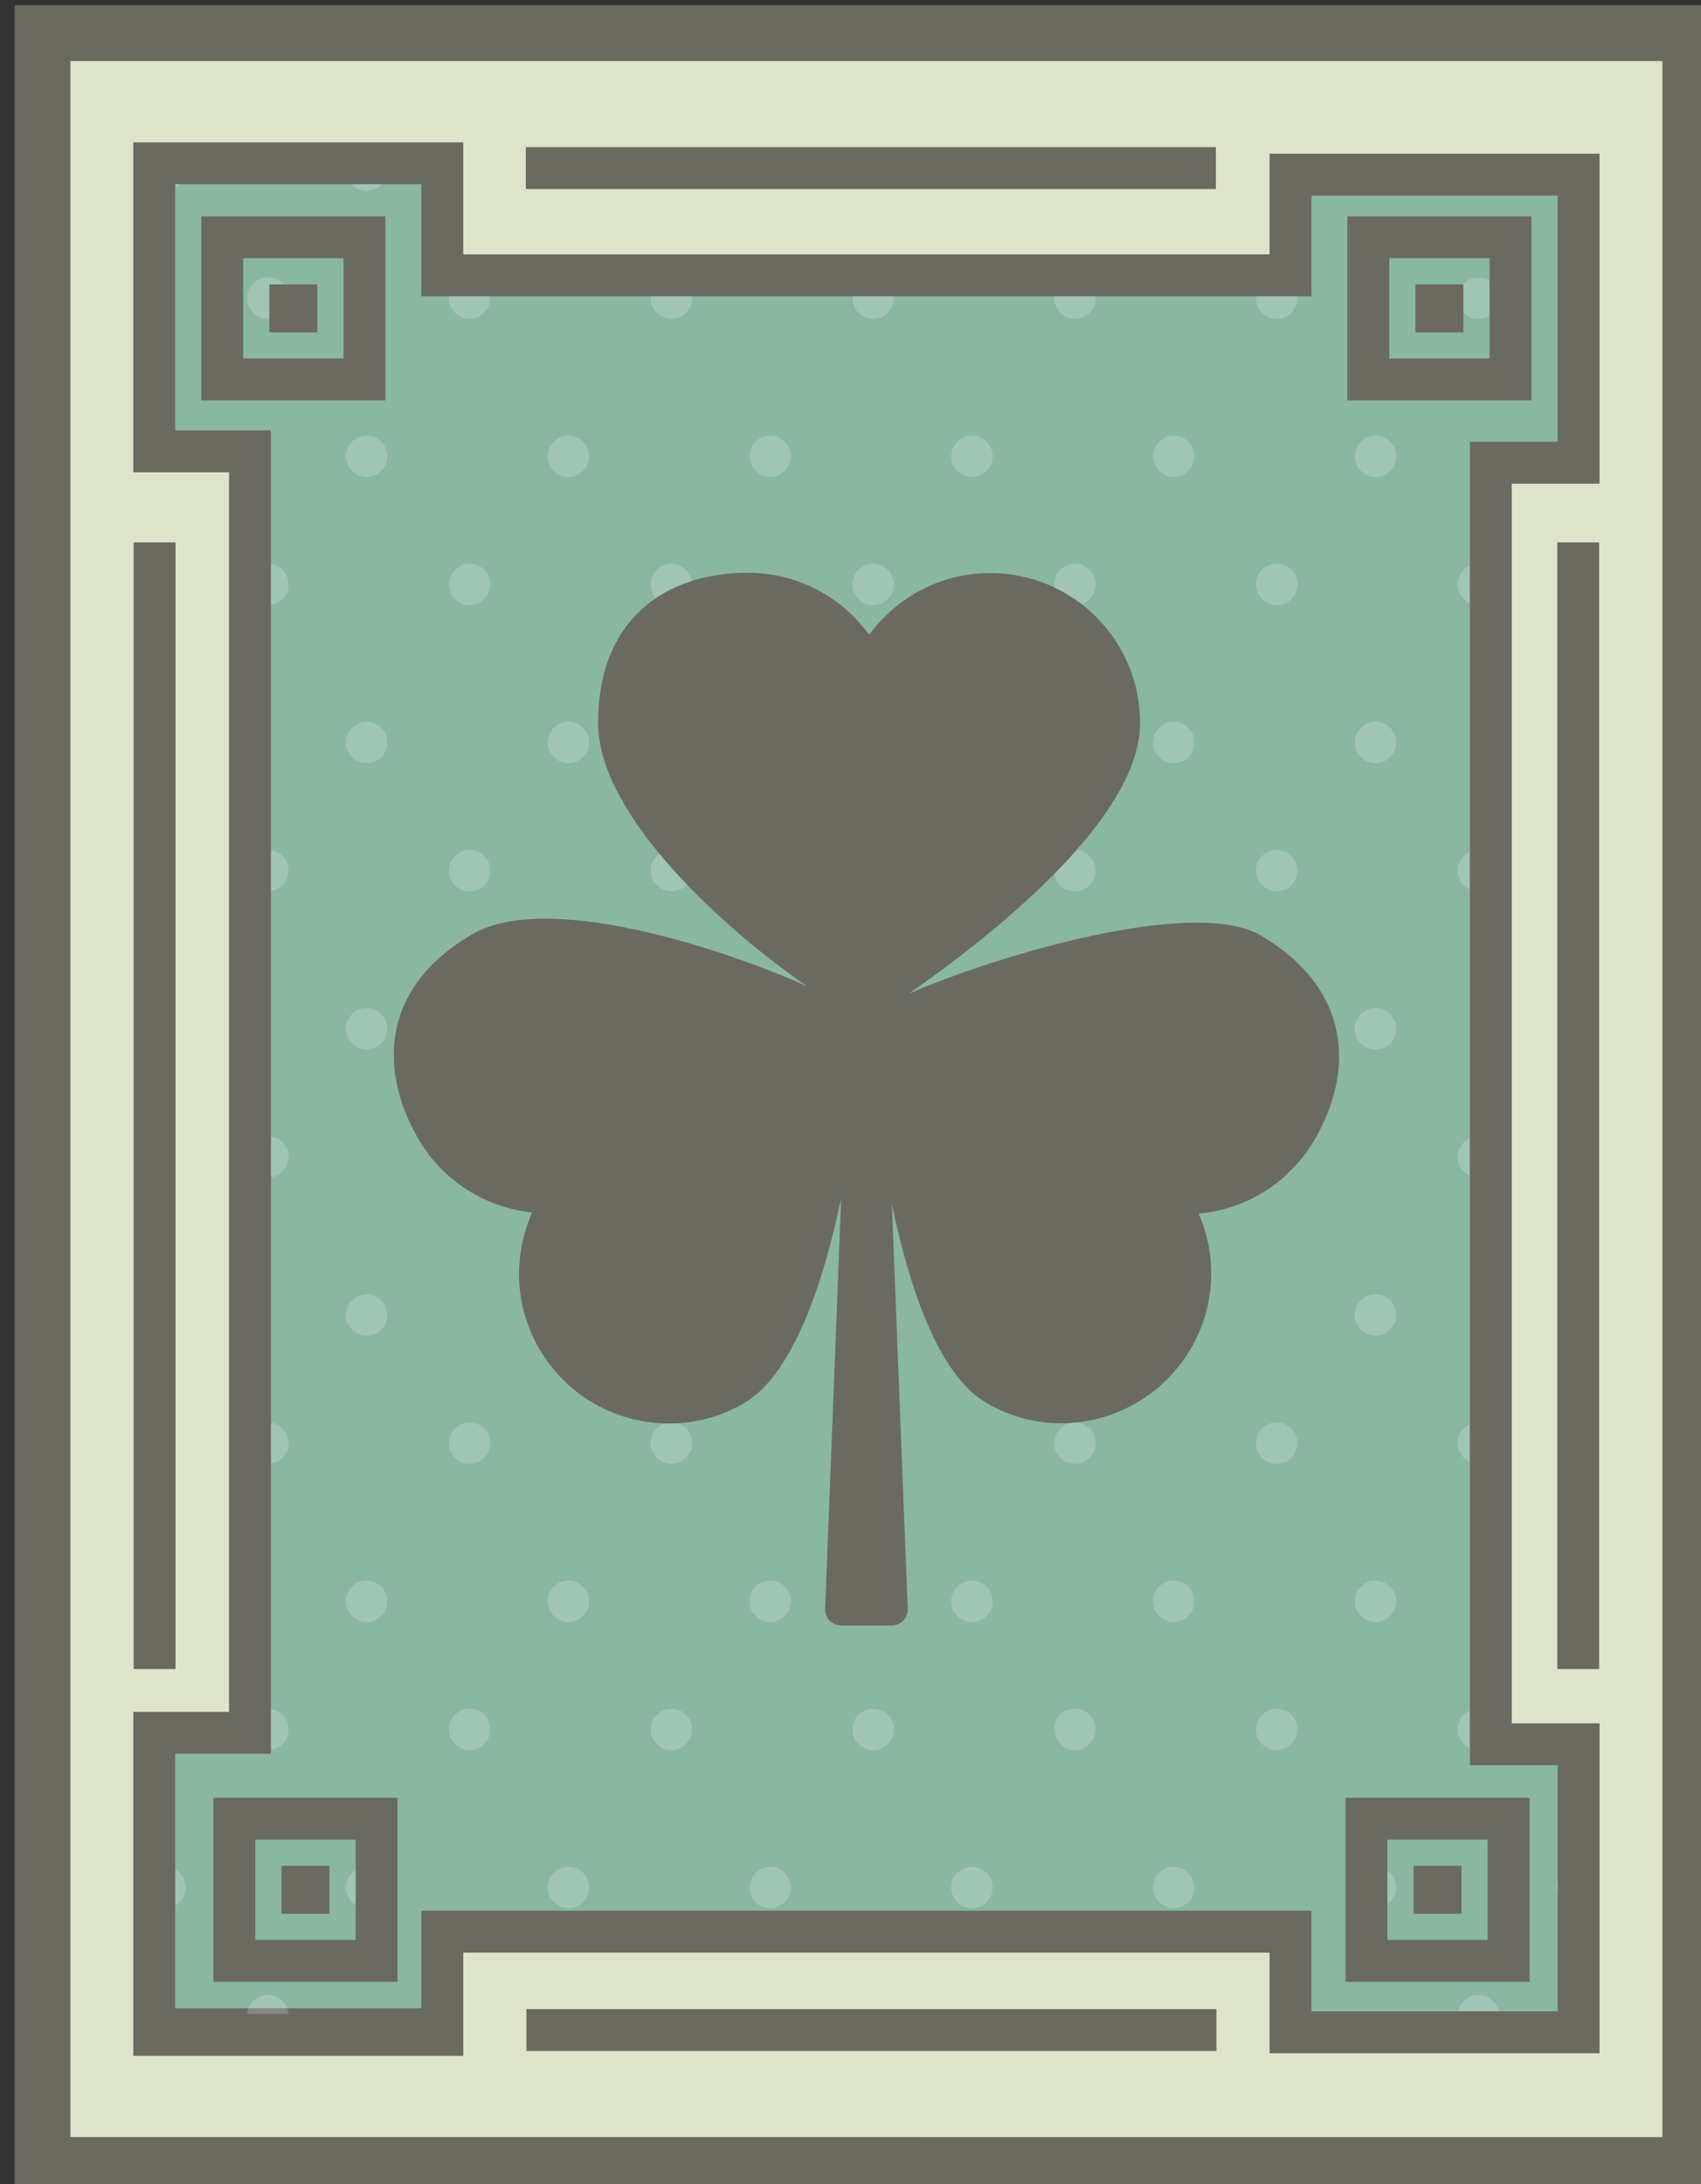 <?xml version="1.0" encoding="UTF-8" standalone="no"?>
<!-- Created with Inkscape (http://www.inkscape.org/) -->

<svg
   width="33.565mm"
   height="43.103mm"
   viewBox="0 0 33.565 43.103"
   version="1.1"
   id="svg1"
   xmlns:inkscape="http://www.inkscape.org/namespaces/inkscape"
   xmlns:sodipodi="http://sodipodi.sourceforge.net/DTD/sodipodi-0.dtd"
   xmlns:xlink="http://www.w3.org/1999/xlink"
   xmlns="http://www.w3.org/2000/svg"
   xmlns:svg="http://www.w3.org/2000/svg">
  <rect x="0" y="0" width="33.565" height="43.103" fill="#333333" stroke="none"/>
  <sodipodi:namedview
     id="namedview1"
     pagecolor="#ffffff"
     bordercolor="#000000"
     borderopacity="0.25"
     inkscape:showpageshadow="2"
     inkscape:pageopacity="0.0"
     inkscape:pagecheckerboard="0"
     inkscape:deskcolor="#d1d1d1"
     inkscape:document-units="mm" />
  <defs
     id="defs1">
    <clipPath
       id="SVGID_00000076567329383699463760000008806191917793203106_">&#10;				<use
   xlink:href="#SVGID_00000132061232356056184020000014019804559496451205_"
   style="overflow:visible"
   id="use423" />
&#10;			</clipPath>
    <polygon
       id="SVGID_00000132061232356056184020000014019804559496451205_"
       points="142.365,560.192 79.206,560.192 79.206,551.851 57.755,551.851 57.755,573.301 64.885,573.301 64.885,668.729 57.755,668.729 57.755,689.141 79.206,689.141 79.206,683.535 142.365,683.535 142.365,689.988 163.815,689.988 163.815,669.577 157.281,669.577 157.281,574.15 163.815,574.15 163.815,552.699 142.365,552.699 " />
  </defs>
  <g
     inkscape:label="Layer 1"
     inkscape:groupmode="layer"
     id="layer1"
     transform="translate(-121.708,-155.046)">
    <g
       id="g274"
       transform="matrix(0.265,0,0,0.265,-60.661,89.561)">&#10;		&#10;		&#10;		&#10;	<g
   id="g241"
   transform="translate(161.841,-56.476)">&#10;		&#10;		&#10;		&#10;		&#10;	<g
   id="g564"
   transform="translate(480.073,-235.487)">&#10;		<g
   id="g422">&#10;			<rect
   x="49.436"
   y="541.545"
   style="fill:#dee4ca"
   width="122.7"
   height="158.748"
   id="rect421" />
&#10;			<path
   style="fill:#6a6a61"
   d="M 174.215,702.373 H 47.356 V 539.465 h 126.859 z m -122.7,-4.159 H 170.056 V 543.624 H 51.515 Z"
   id="path421" />
&#10;		</g>
&#10;		<g
   id="g423">&#10;			<polygon
   style="fill:#8ab7a1"
   points="64.885,572.781 64.885,668.21 57.755,668.21 57.755,689.66 79.206,689.66 79.206,683.016 142.365,683.016 142.365,690.508 163.815,690.508 163.815,669.058 157.281,669.058 157.281,573.63 163.815,573.63 163.815,552.18 142.365,552.18 142.365,559.673 79.206,559.673 79.206,551.331 57.755,551.331 57.755,572.781 "
   id="polygon422" />
&#10;			<path
   style="fill:#6a6a61"
   d="m 164.855,691.548 h -23.53 v -7.493 h -61.08 v 6.646 h -23.53 v -23.53 h 7.129 v -93.349 h -7.129 v -23.53 h 23.53 v 8.342 h 61.08 v -7.493 h 23.53 v 23.53 h -6.535 v 93.348 h 6.535 z m -21.45,-2.079 h 19.371 v -19.371 h -6.535 V 572.59 h 6.535 v -19.37 h -19.371 v 7.493 H 78.166 V 552.37 H 58.795 v 19.371 h 7.13 v 97.509 h -7.13 v 19.37 h 19.371 v -6.645 h 65.239 z"
   id="path422" />
&#10;		</g>
&#10;		<g
   id="g554">&#10;			<defs
   id="defs423" />
&#10;			<clipPath
   id="clipPath1-6">&#10;				<use
   xlink:href="#SVGID_00000132061232356056184020000014019804559496451205_"
   style="overflow:visible"
   id="use1-0" />
&#10;			</clipPath>
&#10;			<g
   style="opacity:0.2"
   clip-path="url(#SVGID_00000076567329383699463760000008806191917793203106_)"
   id="g553">&#10;				<path
   style="fill:#ffffff"
   d="m 45.065,551.738 c 0,0.851 -0.69,1.541 -1.541,1.541 -0.851,0 -1.541,-0.69 -1.541,-1.541 0,-0.852 0.69,-1.541 1.541,-1.541 0.851,0 1.541,0.69 1.541,1.541 z"
   id="path423" />
&#10;				<path
   style="fill:#ffffff"
   d="m 60.089,551.738 c 0,0.851 -0.69,1.541 -1.541,1.541 -0.851,0 -1.542,-0.69 -1.542,-1.541 0,-0.852 0.69,-1.541 1.542,-1.541 0.851,0 1.541,0.69 1.541,1.541 z"
   id="path424" />
&#10;				<path
   style="fill:#ffffff"
   d="m 75.112,551.738 c 0,0.851 -0.689,1.541 -1.54,1.541 -0.851,0 -1.541,-0.69 -1.541,-1.541 0,-0.852 0.69,-1.541 1.541,-1.541 0.851,0 1.54,0.69 1.54,1.541 z"
   id="path425" />
&#10;				<path
   style="fill:#ffffff"
   d="m 90.137,551.738 c 0,0.851 -0.69,1.541 -1.541,1.541 -0.851,0 -1.541,-0.69 -1.541,-1.541 0,-0.852 0.689,-1.541 1.541,-1.541 0.851,0 1.541,0.69 1.541,1.541 z"
   id="path426" />
&#10;				<path
   style="fill:#ffffff"
   d="m 105.161,551.738 c 0,0.851 -0.69,1.541 -1.542,1.541 -0.85,0 -1.54,-0.69 -1.54,-1.541 0,-0.852 0.69,-1.541 1.54,-1.541 0.851,0 1.542,0.69 1.542,1.541 z"
   id="path427" />
&#10;				<path
   style="fill:#ffffff"
   d="m 120.185,551.738 c 0,0.851 -0.689,1.541 -1.541,1.541 -0.851,0 -1.542,-0.69 -1.542,-1.541 0,-0.852 0.691,-1.541 1.542,-1.541 0.851,0 1.541,0.69 1.541,1.541 z"
   id="path428" />
&#10;				<path
   style="fill:#ffffff"
   d="m 135.208,551.738 c 0,0.851 -0.689,1.541 -1.54,1.541 -0.851,0 -1.542,-0.69 -1.542,-1.541 0,-0.852 0.69,-1.541 1.542,-1.541 0.851,0 1.54,0.69 1.54,1.541 z"
   id="path429" />
&#10;				<path
   style="fill:#ffffff"
   d="m 150.233,551.738 c 0,0.851 -0.69,1.541 -1.542,1.541 -0.851,0 -1.54,-0.69 -1.54,-1.541 0,-0.852 0.689,-1.541 1.54,-1.541 0.851,0 1.542,0.69 1.542,1.541 z"
   id="path430" />
&#10;				<path
   style="fill:#ffffff"
   d="m 165.256,551.738 c 0,0.851 -0.69,1.541 -1.542,1.541 -0.851,0 -1.54,-0.69 -1.54,-1.541 0,-0.852 0.689,-1.541 1.54,-1.541 0.852,0 1.542,0.69 1.542,1.541 z"
   id="path431" />
&#10;				<path
   style="fill:#ffffff"
   d="m 180.28,551.738 c 0,0.851 -0.689,1.541 -1.541,1.541 -0.851,0 -1.542,-0.69 -1.542,-1.541 0,-0.852 0.691,-1.541 1.542,-1.541 0.852,0 1.541,0.69 1.541,1.541 z"
   id="path432" />
&#10;				<path
   style="fill:#ffffff"
   d="m 52.734,561.279 c 0,0.851 -0.69,1.54 -1.541,1.54 -0.851,0 -1.541,-0.689 -1.541,-1.54 0,-0.852 0.69,-1.541 1.541,-1.541 0.851,0 1.541,0.69 1.541,1.541 z"
   id="path433" />
&#10;				<path
   style="fill:#ffffff"
   d="m 67.757,561.279 c 0,0.851 -0.689,1.54 -1.541,1.54 -0.851,0 -1.541,-0.689 -1.541,-1.54 0,-0.852 0.69,-1.541 1.541,-1.541 0.852,0 1.541,0.69 1.541,1.541 z"
   id="path434" />
&#10;				<path
   style="fill:#ffffff"
   d="m 82.782,561.279 c 0,0.851 -0.69,1.54 -1.542,1.54 -0.852,0 -1.54,-0.689 -1.54,-1.54 0,-0.852 0.689,-1.541 1.54,-1.541 0.851,0 1.542,0.69 1.542,1.541 z"
   id="path435" />
&#10;				<path
   style="fill:#ffffff"
   d="m 97.806,561.279 c 0,0.851 -0.691,1.54 -1.541,1.54 -0.851,0 -1.541,-0.689 -1.541,-1.54 0,-0.852 0.689,-1.541 1.541,-1.541 0.85,0 1.541,0.69 1.541,1.541 z"
   id="path436" />
&#10;				<path
   style="fill:#ffffff"
   d="m 112.83,561.279 c 0,0.851 -0.69,1.54 -1.542,1.54 -0.851,0 -1.54,-0.689 -1.54,-1.54 0,-0.852 0.689,-1.541 1.54,-1.541 0.851,0 1.542,0.69 1.542,1.541 z"
   id="path437" />
&#10;				<path
   style="fill:#ffffff"
   d="m 127.853,561.279 c 0,0.851 -0.689,1.54 -1.54,1.54 -0.851,0 -1.542,-0.689 -1.542,-1.54 0,-0.852 0.69,-1.541 1.542,-1.541 0.851,0 1.54,0.69 1.54,1.541 z"
   id="path438" />
&#10;				<path
   style="fill:#ffffff"
   d="m 142.877,561.279 c 0,0.851 -0.689,1.54 -1.541,1.54 -0.851,0 -1.54,-0.689 -1.54,-1.54 0,-0.852 0.689,-1.541 1.54,-1.541 0.852,0 1.541,0.69 1.541,1.541 z"
   id="path439" />
&#10;				<path
   style="fill:#ffffff"
   d="m 157.901,561.279 c 0,0.851 -0.691,1.54 -1.541,1.54 -0.851,0 -1.541,-0.689 -1.541,-1.54 0,-0.852 0.689,-1.541 1.541,-1.541 0.851,0 1.541,0.69 1.541,1.541 z"
   id="path440" />
&#10;				<path
   style="fill:#ffffff"
   d="m 172.925,561.279 c 0,0.851 -0.69,1.54 -1.542,1.54 -0.851,0 -1.54,-0.689 -1.54,-1.54 0,-0.852 0.689,-1.541 1.54,-1.541 0.852,0 1.542,0.69 1.542,1.541 z"
   id="path441" />
&#10;				<path
   style="fill:#ffffff"
   d="m 45.065,573.054 c 0,0.851 -0.69,1.54 -1.541,1.54 -0.851,0 -1.541,-0.69 -1.541,-1.54 0,-0.852 0.69,-1.542 1.541,-1.542 0.851,0 1.541,0.69 1.541,1.542 z"
   id="path442" />
&#10;				<path
   style="fill:#ffffff"
   d="m 60.089,573.054 c 0,0.851 -0.69,1.54 -1.541,1.54 -0.851,0 -1.542,-0.69 -1.542,-1.54 0,-0.852 0.69,-1.542 1.542,-1.542 0.851,0 1.541,0.69 1.541,1.542 z"
   id="path443" />
&#10;				<path
   style="fill:#ffffff"
   d="m 75.112,573.054 c 0,0.851 -0.689,1.54 -1.54,1.54 -0.851,0 -1.541,-0.69 -1.541,-1.54 0,-0.852 0.69,-1.542 1.541,-1.542 0.851,0 1.54,0.69 1.54,1.542 z"
   id="path444" />
&#10;				<path
   style="fill:#ffffff"
   d="m 90.137,573.054 c 0,0.851 -0.69,1.54 -1.541,1.54 -0.851,0 -1.541,-0.69 -1.541,-1.54 0,-0.852 0.689,-1.542 1.541,-1.542 0.851,0 1.541,0.69 1.541,1.542 z"
   id="path445" />
&#10;				<path
   style="fill:#ffffff"
   d="m 105.161,573.054 c 0,0.851 -0.69,1.54 -1.542,1.54 -0.85,0 -1.54,-0.69 -1.54,-1.54 0,-0.852 0.69,-1.542 1.54,-1.542 0.851,0 1.542,0.69 1.542,1.542 z"
   id="path446" />
&#10;				<path
   style="fill:#ffffff"
   d="m 120.185,573.054 c 0,0.851 -0.689,1.54 -1.541,1.54 -0.851,0 -1.542,-0.69 -1.542,-1.54 0,-0.852 0.691,-1.542 1.542,-1.542 0.851,0 1.541,0.69 1.541,1.542 z"
   id="path447" />
&#10;				<path
   style="fill:#ffffff"
   d="m 135.208,573.054 c 0,0.851 -0.689,1.54 -1.54,1.54 -0.851,0 -1.542,-0.69 -1.542,-1.54 0,-0.852 0.69,-1.542 1.542,-1.542 0.851,0 1.54,0.69 1.54,1.542 z"
   id="path448" />
&#10;				<path
   style="fill:#ffffff"
   d="m 150.233,573.054 c 0,0.851 -0.69,1.54 -1.542,1.54 -0.851,0 -1.54,-0.69 -1.54,-1.54 0,-0.852 0.689,-1.542 1.54,-1.542 0.851,0 1.542,0.69 1.542,1.542 z"
   id="path449" />
&#10;				<path
   style="fill:#ffffff"
   d="m 165.256,573.054 c 0,0.851 -0.69,1.54 -1.542,1.54 -0.851,0 -1.54,-0.69 -1.54,-1.54 0,-0.852 0.689,-1.542 1.54,-1.542 0.852,0 1.542,0.69 1.542,1.542 z"
   id="path450" />
&#10;				<path
   style="fill:#ffffff"
   d="m 180.28,573.054 c 0,0.851 -0.689,1.54 -1.541,1.54 -0.851,0 -1.542,-0.69 -1.542,-1.54 0,-0.852 0.691,-1.542 1.542,-1.542 0.852,0 1.541,0.69 1.541,1.542 z"
   id="path451" />
&#10;				<path
   style="fill:#ffffff"
   d="m 52.734,582.595 c 0,0.851 -0.69,1.54 -1.541,1.54 -0.851,0 -1.541,-0.69 -1.541,-1.54 0,-0.851 0.69,-1.542 1.541,-1.542 0.851,0 1.541,0.691 1.541,1.542 z"
   id="path452" />
&#10;				<path
   style="fill:#ffffff"
   d="m 67.757,582.595 c 0,0.851 -0.689,1.54 -1.541,1.54 -0.851,0 -1.541,-0.69 -1.541,-1.54 0,-0.851 0.69,-1.542 1.541,-1.542 0.852,0 1.541,0.691 1.541,1.542 z"
   id="path453" />
&#10;				<path
   style="fill:#ffffff"
   d="m 82.782,582.595 c 0,0.851 -0.69,1.54 -1.542,1.54 -0.852,0 -1.54,-0.69 -1.54,-1.54 0,-0.851 0.689,-1.542 1.54,-1.542 0.851,0 1.542,0.691 1.542,1.542 z"
   id="path454" />
&#10;				<path
   style="fill:#ffffff"
   d="m 97.806,582.595 c 0,0.851 -0.691,1.54 -1.541,1.54 -0.851,0 -1.541,-0.69 -1.541,-1.54 0,-0.851 0.689,-1.542 1.541,-1.542 0.85,0 1.541,0.691 1.541,1.542 z"
   id="path455" />
&#10;				<path
   style="fill:#ffffff"
   d="m 112.83,582.595 c 0,0.851 -0.69,1.54 -1.542,1.54 -0.851,0 -1.54,-0.69 -1.54,-1.54 0,-0.851 0.689,-1.542 1.54,-1.542 0.851,0 1.542,0.691 1.542,1.542 z"
   id="path456" />
&#10;				<path
   style="fill:#ffffff"
   d="m 127.853,582.595 c 0,0.851 -0.689,1.54 -1.54,1.54 -0.851,0 -1.542,-0.69 -1.542,-1.54 0,-0.851 0.69,-1.542 1.542,-1.542 0.851,0 1.54,0.691 1.54,1.542 z"
   id="path457" />
&#10;				<path
   style="fill:#ffffff"
   d="m 142.877,582.595 c 0,0.851 -0.689,1.54 -1.541,1.54 -0.851,0 -1.54,-0.69 -1.54,-1.54 0,-0.851 0.689,-1.542 1.54,-1.542 0.852,0 1.541,0.691 1.541,1.542 z"
   id="path458" />
&#10;				<path
   style="fill:#ffffff"
   d="m 157.901,582.595 c 0,0.851 -0.691,1.54 -1.541,1.54 -0.851,0 -1.541,-0.69 -1.541,-1.54 0,-0.851 0.689,-1.542 1.541,-1.542 0.851,0 1.541,0.691 1.541,1.542 z"
   id="path459" />
&#10;				<path
   style="fill:#ffffff"
   d="m 172.925,582.595 c 0,0.851 -0.69,1.54 -1.542,1.54 -0.851,0 -1.54,-0.69 -1.54,-1.54 0,-0.851 0.689,-1.542 1.54,-1.542 0.852,0 1.542,0.691 1.542,1.542 z"
   id="path460" />
&#10;				<path
   style="fill:#ffffff"
   d="m 45.065,594.368 c 0,0.851 -0.69,1.541 -1.541,1.541 -0.851,0 -1.541,-0.69 -1.541,-1.541 0,-0.852 0.69,-1.541 1.541,-1.541 0.851,0 1.541,0.69 1.541,1.541 z"
   id="path461" />
&#10;				<path
   style="fill:#ffffff"
   d="m 60.089,594.368 c 0,0.851 -0.69,1.541 -1.541,1.541 -0.851,0 -1.542,-0.69 -1.542,-1.541 0,-0.852 0.69,-1.541 1.542,-1.541 0.851,0 1.541,0.69 1.541,1.541 z"
   id="path462" />
&#10;				<path
   style="fill:#ffffff"
   d="m 75.112,594.368 c 0,0.851 -0.689,1.541 -1.54,1.541 -0.851,0 -1.541,-0.69 -1.541,-1.541 0,-0.852 0.69,-1.541 1.541,-1.541 0.851,0 1.54,0.69 1.54,1.541 z"
   id="path463" />
&#10;				<path
   style="fill:#ffffff"
   d="m 90.137,594.368 c 0,0.851 -0.69,1.541 -1.541,1.541 -0.851,0 -1.541,-0.69 -1.541,-1.541 0,-0.852 0.689,-1.541 1.541,-1.541 0.851,0 1.541,0.69 1.541,1.541 z"
   id="path464" />
&#10;				<path
   style="fill:#ffffff"
   d="m 105.161,594.368 c 0,0.851 -0.69,1.541 -1.542,1.541 -0.85,0 -1.54,-0.69 -1.54,-1.541 0,-0.852 0.69,-1.541 1.54,-1.541 0.851,0 1.542,0.69 1.542,1.541 z"
   id="path465" />
&#10;				<path
   style="fill:#ffffff"
   d="m 120.185,594.368 c 0,0.851 -0.689,1.541 -1.541,1.541 -0.851,0 -1.542,-0.69 -1.542,-1.541 0,-0.852 0.691,-1.541 1.542,-1.541 0.851,0 1.541,0.69 1.541,1.541 z"
   id="path466" />
&#10;				<path
   style="fill:#ffffff"
   d="m 135.208,594.368 c 0,0.851 -0.689,1.541 -1.54,1.541 -0.851,0 -1.542,-0.69 -1.542,-1.541 0,-0.852 0.69,-1.541 1.542,-1.541 0.851,0 1.54,0.69 1.54,1.541 z"
   id="path467" />
&#10;				<path
   style="fill:#ffffff"
   d="m 150.233,594.368 c 0,0.851 -0.69,1.541 -1.542,1.541 -0.851,0 -1.54,-0.69 -1.54,-1.541 0,-0.852 0.689,-1.541 1.54,-1.541 0.851,0 1.542,0.69 1.542,1.541 z"
   id="path468" />
&#10;				<path
   style="fill:#ffffff"
   d="m 165.256,594.368 c 0,0.851 -0.69,1.541 -1.542,1.541 -0.851,0 -1.54,-0.69 -1.54,-1.541 0,-0.852 0.689,-1.541 1.54,-1.541 0.852,0 1.542,0.69 1.542,1.541 z"
   id="path469" />
&#10;				<path
   style="fill:#ffffff"
   d="m 180.28,594.368 c 0,0.851 -0.689,1.541 -1.541,1.541 -0.851,0 -1.542,-0.69 -1.542,-1.541 0,-0.852 0.691,-1.541 1.542,-1.541 0.852,0 1.541,0.69 1.541,1.541 z"
   id="path470" />
&#10;				<circle
   style="fill:#ffffff"
   cx="51.193"
   cy="603.909"
   r="1.541"
   id="circle470" />
&#10;				<path
   style="fill:#ffffff"
   d="m 67.757,603.909 c 0,0.851 -0.689,1.541 -1.541,1.541 -0.851,0 -1.541,-0.69 -1.541,-1.541 0,-0.852 0.69,-1.541 1.541,-1.541 0.852,0 1.541,0.69 1.541,1.541 z"
   id="path471" />
&#10;				<path
   style="fill:#ffffff"
   d="m 82.782,603.909 c 0,0.851 -0.69,1.541 -1.542,1.541 -0.852,0 -1.54,-0.69 -1.54,-1.541 0,-0.852 0.689,-1.541 1.54,-1.541 0.851,0 1.542,0.69 1.542,1.541 z"
   id="path472" />
&#10;				<path
   style="fill:#ffffff"
   d="m 97.806,603.909 c 0,0.851 -0.691,1.541 -1.541,1.541 -0.851,0 -1.541,-0.69 -1.541,-1.541 0,-0.852 0.689,-1.541 1.541,-1.541 0.85,0 1.541,0.69 1.541,1.541 z"
   id="path473" />
&#10;				<path
   style="fill:#ffffff"
   d="m 112.83,603.909 c 0,0.851 -0.69,1.541 -1.542,1.541 -0.851,0 -1.54,-0.69 -1.54,-1.541 0,-0.852 0.689,-1.541 1.54,-1.541 0.851,0 1.542,0.69 1.542,1.541 z"
   id="path474" />
&#10;				<path
   style="fill:#ffffff"
   d="m 127.853,603.909 c 0,0.851 -0.689,1.541 -1.54,1.541 -0.851,0 -1.542,-0.69 -1.542,-1.541 0,-0.852 0.69,-1.541 1.542,-1.541 0.851,0 1.54,0.69 1.54,1.541 z"
   id="path475" />
&#10;				<path
   style="fill:#ffffff"
   d="m 142.877,603.909 c 0,0.851 -0.689,1.541 -1.541,1.541 -0.851,0 -1.54,-0.69 -1.54,-1.541 0,-0.852 0.689,-1.541 1.54,-1.541 0.852,0 1.541,0.69 1.541,1.541 z"
   id="path476" />
&#10;				<path
   style="fill:#ffffff"
   d="m 157.901,603.909 c 0,0.851 -0.691,1.541 -1.541,1.541 -0.851,0 -1.541,-0.69 -1.541,-1.541 0,-0.852 0.689,-1.541 1.541,-1.541 0.851,0 1.541,0.69 1.541,1.541 z"
   id="path477" />
&#10;				<path
   style="fill:#ffffff"
   d="m 172.925,603.909 c 0,0.851 -0.69,1.541 -1.542,1.541 -0.851,0 -1.54,-0.69 -1.54,-1.541 0,-0.852 0.689,-1.541 1.54,-1.541 0.852,0 1.542,0.69 1.542,1.541 z"
   id="path478" />
&#10;				<path
   style="fill:#ffffff"
   d="m 45.065,615.684 c 0,0.851 -0.69,1.541 -1.541,1.541 -0.851,0 -1.541,-0.69 -1.541,-1.541 0,-0.852 0.69,-1.541 1.541,-1.541 0.851,0 1.541,0.689 1.541,1.541 z"
   id="path479" />
&#10;				<path
   style="fill:#ffffff"
   d="m 60.089,615.684 c 0,0.851 -0.69,1.541 -1.541,1.541 -0.851,0 -1.542,-0.69 -1.542,-1.541 0,-0.852 0.69,-1.541 1.542,-1.541 0.851,0 1.541,0.689 1.541,1.541 z"
   id="path480" />
&#10;				<path
   style="fill:#ffffff"
   d="m 75.112,615.684 c 0,0.851 -0.689,1.541 -1.54,1.541 -0.851,0 -1.541,-0.69 -1.541,-1.541 0,-0.852 0.69,-1.541 1.541,-1.541 0.851,0 1.54,0.689 1.54,1.541 z"
   id="path481" />
&#10;				<path
   style="fill:#ffffff"
   d="m 90.137,615.684 c 0,0.851 -0.69,1.541 -1.541,1.541 -0.851,0 -1.541,-0.69 -1.541,-1.541 0,-0.852 0.689,-1.541 1.541,-1.541 0.851,0 1.541,0.689 1.541,1.541 z"
   id="path482" />
&#10;				<path
   style="fill:#ffffff"
   d="m 105.161,615.684 c 0,0.851 -0.69,1.541 -1.542,1.541 -0.85,0 -1.54,-0.69 -1.54,-1.541 0,-0.852 0.69,-1.541 1.54,-1.541 0.851,0 1.542,0.689 1.542,1.541 z"
   id="path483" />
&#10;				<path
   style="fill:#ffffff"
   d="m 120.185,615.684 c 0,0.851 -0.689,1.541 -1.541,1.541 -0.851,0 -1.542,-0.69 -1.542,-1.541 0,-0.852 0.691,-1.541 1.542,-1.541 0.851,0 1.541,0.689 1.541,1.541 z"
   id="path484" />
&#10;				<path
   style="fill:#ffffff"
   d="m 135.208,615.684 c 0,0.851 -0.689,1.541 -1.54,1.541 -0.851,0 -1.542,-0.69 -1.542,-1.541 0,-0.852 0.69,-1.541 1.542,-1.541 0.851,0 1.54,0.689 1.54,1.541 z"
   id="path485" />
&#10;				<path
   style="fill:#ffffff"
   d="m 150.233,615.684 c 0,0.851 -0.69,1.541 -1.542,1.541 -0.851,0 -1.54,-0.69 -1.54,-1.541 0,-0.852 0.689,-1.541 1.54,-1.541 0.851,0 1.542,0.689 1.542,1.541 z"
   id="path486" />
&#10;				<path
   style="fill:#ffffff"
   d="m 165.256,615.684 c 0,0.851 -0.69,1.541 -1.542,1.541 -0.851,0 -1.54,-0.69 -1.54,-1.541 0,-0.852 0.689,-1.541 1.54,-1.541 0.852,0 1.542,0.689 1.542,1.541 z"
   id="path487" />
&#10;				<path
   style="fill:#ffffff"
   d="m 180.28,615.684 c 0,0.851 -0.689,1.541 -1.541,1.541 -0.851,0 -1.542,-0.69 -1.542,-1.541 0,-0.852 0.691,-1.541 1.542,-1.541 0.852,0 1.541,0.689 1.541,1.541 z"
   id="path488" />
&#10;				<path
   style="fill:#ffffff"
   d="m 52.734,625.225 c 0,0.851 -0.69,1.54 -1.541,1.54 -0.851,0 -1.541,-0.689 -1.541,-1.54 0,-0.852 0.69,-1.542 1.541,-1.542 0.851,0 1.541,0.69 1.541,1.542 z"
   id="path489" />
&#10;				<path
   style="fill:#ffffff"
   d="m 67.757,625.225 c 0,0.851 -0.689,1.54 -1.541,1.54 -0.851,0 -1.541,-0.689 -1.541,-1.54 0,-0.852 0.69,-1.542 1.541,-1.542 0.852,0 1.541,0.69 1.541,1.542 z"
   id="path490" />
&#10;				<path
   style="fill:#ffffff"
   d="m 82.782,625.225 c 0,0.851 -0.69,1.54 -1.542,1.54 -0.852,0 -1.54,-0.689 -1.54,-1.54 0,-0.852 0.689,-1.542 1.54,-1.542 0.851,0 1.542,0.69 1.542,1.542 z"
   id="path491" />
&#10;				<path
   style="fill:#ffffff"
   d="m 97.806,625.225 c 0,0.851 -0.691,1.54 -1.541,1.54 -0.851,0 -1.541,-0.689 -1.541,-1.54 0,-0.852 0.689,-1.542 1.541,-1.542 0.85,0 1.541,0.69 1.541,1.542 z"
   id="path492" />
&#10;				<path
   style="fill:#ffffff"
   d="m 112.83,625.225 c 0,0.851 -0.69,1.54 -1.542,1.54 -0.851,0 -1.54,-0.689 -1.54,-1.54 0,-0.852 0.689,-1.542 1.54,-1.542 0.851,0 1.542,0.69 1.542,1.542 z"
   id="path493" />
&#10;				<path
   style="fill:#ffffff"
   d="m 127.853,625.225 c 0,0.851 -0.689,1.54 -1.54,1.54 -0.851,0 -1.542,-0.689 -1.542,-1.54 0,-0.852 0.69,-1.542 1.542,-1.542 0.851,0 1.54,0.69 1.54,1.542 z"
   id="path494" />
&#10;				<path
   style="fill:#ffffff"
   d="m 142.877,625.225 c 0,0.851 -0.689,1.54 -1.541,1.54 -0.851,0 -1.54,-0.689 -1.54,-1.54 0,-0.852 0.689,-1.542 1.54,-1.542 0.852,0 1.541,0.69 1.541,1.542 z"
   id="path495" />
&#10;				<path
   style="fill:#ffffff"
   d="m 157.901,625.225 c 0,0.851 -0.691,1.54 -1.541,1.54 -0.851,0 -1.541,-0.689 -1.541,-1.54 0,-0.852 0.689,-1.542 1.541,-1.542 0.851,0 1.541,0.69 1.541,1.542 z"
   id="path496" />
&#10;				<path
   style="fill:#ffffff"
   d="m 172.925,625.225 c 0,0.851 -0.69,1.54 -1.542,1.54 -0.851,0 -1.54,-0.689 -1.54,-1.54 0,-0.852 0.689,-1.542 1.54,-1.542 0.852,0 1.542,0.69 1.542,1.542 z"
   id="path497" />
&#10;				<path
   style="fill:#ffffff"
   d="m 45.065,636.999 c 0,0.851 -0.69,1.54 -1.541,1.54 -0.851,0 -1.541,-0.69 -1.541,-1.54 0,-0.852 0.69,-1.542 1.541,-1.542 0.851,0 1.541,0.691 1.541,1.542 z"
   id="path498" />
&#10;				<path
   style="fill:#ffffff"
   d="m 60.089,636.999 c 0,0.851 -0.69,1.54 -1.541,1.54 -0.851,0 -1.542,-0.69 -1.542,-1.54 0,-0.852 0.69,-1.542 1.542,-1.542 0.851,0 1.541,0.691 1.541,1.542 z"
   id="path499" />
&#10;				<path
   style="fill:#ffffff"
   d="m 75.112,636.999 c 0,0.851 -0.689,1.54 -1.54,1.54 -0.851,0 -1.541,-0.69 -1.541,-1.54 0,-0.852 0.69,-1.542 1.541,-1.542 0.851,0 1.54,0.691 1.54,1.542 z"
   id="path500" />
&#10;				<path
   style="fill:#ffffff"
   d="m 90.137,636.999 c 0,0.851 -0.69,1.54 -1.541,1.54 -0.851,0 -1.541,-0.69 -1.541,-1.54 0,-0.852 0.689,-1.542 1.541,-1.542 0.851,0 1.541,0.691 1.541,1.542 z"
   id="path501" />
&#10;				<path
   style="fill:#ffffff"
   d="m 105.161,636.999 c 0,0.851 -0.69,1.54 -1.542,1.54 -0.85,0 -1.54,-0.69 -1.54,-1.54 0,-0.852 0.69,-1.542 1.54,-1.542 0.851,0 1.542,0.691 1.542,1.542 z"
   id="path502" />
&#10;				<path
   style="fill:#ffffff"
   d="m 120.185,636.999 c 0,0.851 -0.689,1.54 -1.541,1.54 -0.851,0 -1.542,-0.69 -1.542,-1.54 0,-0.852 0.691,-1.542 1.542,-1.542 0.851,0 1.541,0.691 1.541,1.542 z"
   id="path503" />
&#10;				<path
   style="fill:#ffffff"
   d="m 135.208,636.999 c 0,0.851 -0.689,1.54 -1.54,1.54 -0.851,0 -1.542,-0.69 -1.542,-1.54 0,-0.852 0.69,-1.542 1.542,-1.542 0.851,0 1.54,0.691 1.54,1.542 z"
   id="path504" />
&#10;				<path
   style="fill:#ffffff"
   d="m 150.233,636.999 c 0,0.851 -0.69,1.54 -1.542,1.54 -0.851,0 -1.54,-0.69 -1.54,-1.54 0,-0.852 0.689,-1.542 1.54,-1.542 0.851,0 1.542,0.691 1.542,1.542 z"
   id="path505" />
&#10;				<path
   style="fill:#ffffff"
   d="m 165.256,636.999 c 0,0.851 -0.69,1.54 -1.542,1.54 -0.851,0 -1.54,-0.69 -1.54,-1.54 0,-0.852 0.689,-1.542 1.54,-1.542 0.852,0 1.542,0.691 1.542,1.542 z"
   id="path506" />
&#10;				<path
   style="fill:#ffffff"
   d="m 180.28,636.999 c 0,0.851 -0.689,1.54 -1.541,1.54 -0.851,0 -1.542,-0.69 -1.542,-1.54 0,-0.852 0.691,-1.542 1.542,-1.542 0.852,0 1.541,0.691 1.541,1.542 z"
   id="path507" />
&#10;				<path
   style="fill:#ffffff"
   d="m 52.734,646.54 c 0,0.851 -0.69,1.54 -1.541,1.54 -0.851,0 -1.541,-0.689 -1.541,-1.54 0,-0.85 0.69,-1.542 1.541,-1.542 0.851,0 1.541,0.692 1.541,1.542 z"
   id="path508" />
&#10;				<path
   style="fill:#ffffff"
   d="m 67.757,646.54 c 0,0.851 -0.689,1.54 -1.541,1.54 -0.851,0 -1.541,-0.689 -1.541,-1.54 0,-0.85 0.69,-1.542 1.541,-1.542 0.852,0 1.541,0.692 1.541,1.542 z"
   id="path509" />
&#10;				<path
   style="fill:#ffffff"
   d="m 82.782,646.54 c 0,0.851 -0.69,1.54 -1.542,1.54 -0.852,0 -1.54,-0.689 -1.54,-1.54 0,-0.85 0.689,-1.542 1.54,-1.542 0.851,0 1.542,0.692 1.542,1.542 z"
   id="path510" />
&#10;				<path
   style="fill:#ffffff"
   d="m 97.806,646.54 c 0,0.851 -0.691,1.54 -1.541,1.54 -0.851,0 -1.541,-0.689 -1.541,-1.54 0,-0.85 0.689,-1.542 1.541,-1.542 0.85,0 1.541,0.692 1.541,1.542 z"
   id="path511" />
&#10;				<path
   style="fill:#ffffff"
   d="m 112.83,646.54 c 0,0.851 -0.69,1.54 -1.542,1.54 -0.851,0 -1.54,-0.689 -1.54,-1.54 0,-0.85 0.689,-1.542 1.54,-1.542 0.851,0 1.542,0.692 1.542,1.542 z"
   id="path512" />
&#10;				<path
   style="fill:#ffffff"
   d="m 127.853,646.54 c 0,0.851 -0.689,1.54 -1.54,1.54 -0.851,0 -1.542,-0.689 -1.542,-1.54 0,-0.85 0.69,-1.542 1.542,-1.542 0.851,0 1.54,0.692 1.54,1.542 z"
   id="path513" />
&#10;				<path
   style="fill:#ffffff"
   d="m 142.877,646.54 c 0,0.851 -0.689,1.54 -1.541,1.54 -0.851,0 -1.54,-0.689 -1.54,-1.54 0,-0.85 0.689,-1.542 1.54,-1.542 0.852,0 1.541,0.692 1.541,1.542 z"
   id="path514" />
&#10;				<path
   style="fill:#ffffff"
   d="m 157.901,646.54 c 0,0.851 -0.691,1.54 -1.541,1.54 -0.851,0 -1.541,-0.689 -1.541,-1.54 0,-0.85 0.689,-1.542 1.541,-1.542 0.851,0 1.541,0.692 1.541,1.542 z"
   id="path515" />
&#10;				<path
   style="fill:#ffffff"
   d="m 172.925,646.54 c 0,0.851 -0.69,1.54 -1.542,1.54 -0.851,0 -1.54,-0.689 -1.54,-1.54 0,-0.85 0.689,-1.542 1.54,-1.542 0.852,0 1.542,0.692 1.542,1.542 z"
   id="path516" />
&#10;				<path
   style="fill:#ffffff"
   d="m 45.065,658.313 c 0,0.851 -0.69,1.541 -1.541,1.541 -0.851,0 -1.541,-0.69 -1.541,-1.541 0,-0.852 0.69,-1.541 1.541,-1.541 0.851,10e-4 1.541,0.69 1.541,1.541 z"
   id="path517" />
&#10;				<path
   style="fill:#ffffff"
   d="m 60.089,658.313 c 0,0.851 -0.69,1.541 -1.541,1.541 -0.851,0 -1.542,-0.69 -1.542,-1.541 0,-0.852 0.69,-1.541 1.542,-1.541 0.851,10e-4 1.541,0.69 1.541,1.541 z"
   id="path518" />
&#10;				<path
   style="fill:#ffffff"
   d="m 75.112,658.313 c 0,0.851 -0.689,1.541 -1.54,1.541 -0.851,0 -1.541,-0.69 -1.541,-1.541 0,-0.852 0.69,-1.541 1.541,-1.541 0.851,10e-4 1.54,0.69 1.54,1.541 z"
   id="path519" />
&#10;				<path
   style="fill:#ffffff"
   d="m 90.137,658.313 c 0,0.851 -0.69,1.541 -1.541,1.541 -0.851,0 -1.541,-0.69 -1.541,-1.541 0,-0.852 0.689,-1.541 1.541,-1.541 0.851,10e-4 1.541,0.69 1.541,1.541 z"
   id="path520" />
&#10;				<path
   style="fill:#ffffff"
   d="m 105.161,658.313 c 0,0.851 -0.69,1.541 -1.542,1.541 -0.85,0 -1.54,-0.69 -1.54,-1.541 0,-0.852 0.69,-1.541 1.54,-1.541 0.851,10e-4 1.542,0.69 1.542,1.541 z"
   id="path521" />
&#10;				<path
   style="fill:#ffffff"
   d="m 120.185,658.313 c 0,0.851 -0.689,1.541 -1.541,1.541 -0.851,0 -1.542,-0.69 -1.542,-1.541 0,-0.852 0.691,-1.541 1.542,-1.541 0.851,10e-4 1.541,0.69 1.541,1.541 z"
   id="path522" />
&#10;				<path
   style="fill:#ffffff"
   d="m 135.208,658.313 c 0,0.851 -0.689,1.541 -1.54,1.541 -0.851,0 -1.542,-0.69 -1.542,-1.541 0,-0.852 0.69,-1.541 1.542,-1.541 0.851,10e-4 1.54,0.69 1.54,1.541 z"
   id="path523" />
&#10;				<path
   style="fill:#ffffff"
   d="m 150.233,658.313 c 0,0.851 -0.69,1.541 -1.542,1.541 -0.851,0 -1.54,-0.69 -1.54,-1.541 0,-0.852 0.689,-1.541 1.54,-1.541 0.851,10e-4 1.542,0.69 1.542,1.541 z"
   id="path524" />
&#10;				<path
   style="fill:#ffffff"
   d="m 165.256,658.313 c 0,0.851 -0.69,1.541 -1.542,1.541 -0.851,0 -1.54,-0.69 -1.54,-1.541 0,-0.852 0.689,-1.541 1.54,-1.541 0.852,10e-4 1.542,0.69 1.542,1.541 z"
   id="path525" />
&#10;				<path
   style="fill:#ffffff"
   d="m 180.28,658.313 c 0,0.851 -0.689,1.541 -1.541,1.541 -0.851,0 -1.542,-0.69 -1.542,-1.541 0,-0.852 0.691,-1.541 1.542,-1.541 0.852,10e-4 1.541,0.69 1.541,1.541 z"
   id="path526" />
&#10;				<circle
   style="fill:#ffffff"
   cx="51.193"
   cy="667.854"
   r="1.541"
   id="circle526" />
&#10;				<path
   style="fill:#ffffff"
   d="m 67.757,667.854 c 0,0.851 -0.689,1.541 -1.541,1.541 -0.851,0 -1.541,-0.69 -1.541,-1.541 0,-0.851 0.69,-1.541 1.541,-1.541 0.852,0 1.541,0.691 1.541,1.541 z"
   id="path527" />
&#10;				<path
   style="fill:#ffffff"
   d="m 82.782,667.854 c 0,0.851 -0.69,1.541 -1.542,1.541 -0.852,0 -1.54,-0.69 -1.54,-1.541 0,-0.851 0.689,-1.541 1.54,-1.541 0.851,0 1.542,0.691 1.542,1.541 z"
   id="path528" />
&#10;				<path
   style="fill:#ffffff"
   d="m 97.806,667.854 c 0,0.851 -0.691,1.541 -1.541,1.541 -0.851,0 -1.541,-0.69 -1.541,-1.541 0,-0.851 0.689,-1.541 1.541,-1.541 0.85,0 1.541,0.691 1.541,1.541 z"
   id="path529" />
&#10;				<path
   style="fill:#ffffff"
   d="m 112.83,667.854 c 0,0.851 -0.69,1.541 -1.542,1.541 -0.851,0 -1.54,-0.69 -1.54,-1.541 0,-0.851 0.689,-1.541 1.54,-1.541 0.851,0 1.542,0.691 1.542,1.541 z"
   id="path530" />
&#10;				<path
   style="fill:#ffffff"
   d="m 127.853,667.854 c 0,0.851 -0.689,1.541 -1.54,1.541 -0.851,0 -1.542,-0.69 -1.542,-1.541 0,-0.851 0.69,-1.541 1.542,-1.541 0.851,0 1.54,0.691 1.54,1.541 z"
   id="path531" />
&#10;				<path
   style="fill:#ffffff"
   d="m 142.877,667.854 c 0,0.851 -0.689,1.541 -1.541,1.541 -0.851,0 -1.54,-0.69 -1.54,-1.541 0,-0.851 0.689,-1.541 1.54,-1.541 0.852,0 1.541,0.691 1.541,1.541 z"
   id="path532" />
&#10;				<path
   style="fill:#ffffff"
   d="m 157.901,667.854 c 0,0.851 -0.691,1.541 -1.541,1.541 -0.851,0 -1.541,-0.69 -1.541,-1.541 0,-0.851 0.689,-1.541 1.541,-1.541 0.851,0 1.541,0.691 1.541,1.541 z"
   id="path533" />
&#10;				<path
   style="fill:#ffffff"
   d="m 172.925,667.854 c 0,0.851 -0.69,1.541 -1.542,1.541 -0.851,0 -1.54,-0.69 -1.54,-1.541 0,-0.851 0.689,-1.541 1.54,-1.541 0.852,0 1.542,0.691 1.542,1.541 z"
   id="path534" />
&#10;				<path
   style="fill:#ffffff"
   d="m 45.065,679.629 c 0,0.851 -0.69,1.541 -1.541,1.541 -0.851,0 -1.541,-0.69 -1.541,-1.541 0,-0.852 0.69,-1.541 1.541,-1.541 0.851,0 1.541,0.689 1.541,1.541 z"
   id="path535" />
&#10;				<path
   style="fill:#ffffff"
   d="m 60.089,679.629 c 0,0.851 -0.69,1.541 -1.541,1.541 -0.851,0 -1.542,-0.69 -1.542,-1.541 0,-0.852 0.69,-1.541 1.542,-1.541 0.851,0 1.541,0.689 1.541,1.541 z"
   id="path536" />
&#10;				<path
   style="fill:#ffffff"
   d="m 75.112,679.629 c 0,0.851 -0.689,1.541 -1.54,1.541 -0.851,0 -1.541,-0.69 -1.541,-1.541 0,-0.852 0.69,-1.541 1.541,-1.541 0.851,0 1.54,0.689 1.54,1.541 z"
   id="path537" />
&#10;				<path
   style="fill:#ffffff"
   d="m 90.137,679.629 c 0,0.851 -0.69,1.541 -1.541,1.541 -0.851,0 -1.541,-0.69 -1.541,-1.541 0,-0.852 0.689,-1.541 1.541,-1.541 0.851,0 1.541,0.689 1.541,1.541 z"
   id="path538" />
&#10;				<path
   style="fill:#ffffff"
   d="m 105.161,679.629 c 0,0.851 -0.69,1.541 -1.542,1.541 -0.85,0 -1.54,-0.69 -1.54,-1.541 0,-0.852 0.69,-1.541 1.54,-1.541 0.851,0 1.542,0.689 1.542,1.541 z"
   id="path539" />
&#10;				<path
   style="fill:#ffffff"
   d="m 120.185,679.629 c 0,0.851 -0.689,1.541 -1.541,1.541 -0.851,0 -1.542,-0.69 -1.542,-1.541 0,-0.852 0.691,-1.541 1.542,-1.541 0.851,0 1.541,0.689 1.541,1.541 z"
   id="path540" />
&#10;				<path
   style="fill:#ffffff"
   d="m 135.208,679.629 c 0,0.851 -0.689,1.541 -1.54,1.541 -0.851,0 -1.542,-0.69 -1.542,-1.541 0,-0.852 0.69,-1.541 1.542,-1.541 0.851,0 1.54,0.689 1.54,1.541 z"
   id="path541" />
&#10;				<path
   style="fill:#ffffff"
   d="m 150.233,679.629 c 0,0.851 -0.69,1.541 -1.542,1.541 -0.851,0 -1.54,-0.69 -1.54,-1.541 0,-0.852 0.689,-1.541 1.54,-1.541 0.851,0 1.542,0.689 1.542,1.541 z"
   id="path542" />
&#10;				<path
   style="fill:#ffffff"
   d="m 165.256,679.629 c 0,0.851 -0.69,1.541 -1.542,1.541 -0.851,0 -1.54,-0.69 -1.54,-1.541 0,-0.852 0.689,-1.541 1.54,-1.541 0.852,0 1.542,0.689 1.542,1.541 z"
   id="path543" />
&#10;				<path
   style="fill:#ffffff"
   d="m 180.28,679.629 c 0,0.851 -0.689,1.541 -1.541,1.541 -0.851,0 -1.542,-0.69 -1.542,-1.541 0,-0.852 0.691,-1.541 1.542,-1.541 0.852,0 1.541,0.689 1.541,1.541 z"
   id="path544" />
&#10;				<path
   style="fill:#ffffff"
   d="m 52.734,689.17 c 0,0.851 -0.69,1.54 -1.541,1.54 -0.851,0 -1.541,-0.69 -1.541,-1.54 0,-0.852 0.69,-1.542 1.541,-1.542 0.851,0 1.541,0.69 1.541,1.542 z"
   id="path545" />
&#10;				<path
   style="fill:#ffffff"
   d="m 67.757,689.17 c 0,0.851 -0.689,1.54 -1.541,1.54 -0.851,0 -1.541,-0.69 -1.541,-1.54 0,-0.852 0.69,-1.542 1.541,-1.542 0.852,0 1.541,0.69 1.541,1.542 z"
   id="path546" />
&#10;				<path
   style="fill:#ffffff"
   d="m 82.782,689.17 c 0,0.851 -0.69,1.54 -1.542,1.54 -0.852,0 -1.54,-0.69 -1.54,-1.54 0,-0.852 0.689,-1.542 1.54,-1.542 0.851,0 1.542,0.69 1.542,1.542 z"
   id="path547" />
&#10;				<path
   style="fill:#ffffff"
   d="m 97.806,689.17 c 0,0.851 -0.691,1.54 -1.541,1.54 -0.851,0 -1.541,-0.69 -1.541,-1.54 0,-0.852 0.689,-1.542 1.541,-1.542 0.85,0 1.541,0.69 1.541,1.542 z"
   id="path548" />
&#10;				<path
   style="fill:#ffffff"
   d="m 112.83,689.17 c 0,0.851 -0.69,1.54 -1.542,1.54 -0.851,0 -1.54,-0.69 -1.54,-1.54 0,-0.852 0.689,-1.542 1.54,-1.542 0.851,0 1.542,0.69 1.542,1.542 z"
   id="path549" />
&#10;				<path
   style="fill:#ffffff"
   d="m 127.853,689.17 c 0,0.851 -0.689,1.54 -1.54,1.54 -0.851,0 -1.542,-0.69 -1.542,-1.54 0,-0.852 0.69,-1.542 1.542,-1.542 0.851,0 1.54,0.69 1.54,1.542 z"
   id="path550" />
&#10;				<path
   style="fill:#ffffff"
   d="m 142.877,689.17 c 0,0.851 -0.689,1.54 -1.541,1.54 -0.851,0 -1.54,-0.69 -1.54,-1.54 0,-0.852 0.689,-1.542 1.54,-1.542 0.852,0 1.541,0.69 1.541,1.542 z"
   id="path551" />
&#10;				<path
   style="fill:#ffffff"
   d="m 157.901,689.17 c 0,0.851 -0.691,1.54 -1.541,1.54 -0.851,0 -1.541,-0.69 -1.541,-1.54 0,-0.852 0.689,-1.542 1.541,-1.542 0.851,0 1.541,0.69 1.541,1.542 z"
   id="path552" />
&#10;				<path
   style="fill:#ffffff"
   d="m 172.925,689.17 c 0,0.851 -0.69,1.54 -1.542,1.54 -0.851,0 -1.54,-0.69 -1.54,-1.54 0,-0.852 0.689,-1.542 1.54,-1.542 0.852,0 1.542,0.69 1.542,1.542 z"
   id="path553" />
&#10;			</g>
&#10;		</g>
&#10;		<path
   style="fill:#6a6a61"
   d="m 80.766,692.163 h -24.57 v -25.609 h 7.13 v -92.31 h -7.13 v -24.569 h 24.57 v 8.342 h 60.04 v -7.493 h 24.57 v 24.57 h -6.535 v 92.308 h 6.535 v 24.57 h -24.57 v -7.493 h -60.04 z m -21.451,-3.119 h 18.331 v -7.685 h 66.279 v 7.492 h 18.331 V 670.52 h -6.535 v -98.547 h 6.535 v -18.331 h -18.331 v 7.493 H 77.646 v -8.342 H 59.315 v 18.331 h 7.129 v 98.548 h -7.129 z"
   id="path554" />
&#10;		<g
   id="g559">&#10;			<g
   id="g555">&#10;				<path
   style="fill:#6a6a61"
   d="m 146.599,555.185 v 13.708 h 13.708 v -13.708 z m 10.589,10.588 h -7.469 v -7.47 h 7.469 z"
   id="path555" />
&#10;				<rect
   x="151.668"
   y="560.254"
   style="fill:#6a6a61"
   width="3.57"
   height="3.57"
   id="rect555" />
&#10;			</g>
&#10;			<g
   id="g556">&#10;				<path
   style="fill:#6a6a61"
   d="m 61.263,555.185 v 13.708 h 13.708 v -13.708 z m 10.589,10.588 h -7.469 v -7.47 h 7.469 z"
   id="path556" />
&#10;				<rect
   x="66.332"
   y="560.254"
   style="fill:#6a6a61"
   width="3.57"
   height="3.57"
   id="rect556" />
&#10;			</g>
&#10;			<g
   id="g557">&#10;				<path
   style="fill:#6a6a61"
   d="m 146.459,672.945 v 13.708 h 13.708 v -13.708 z m 10.588,10.589 h -7.469 v -7.47 h 7.469 z"
   id="path557" />
&#10;				<rect
   x="151.528"
   y="678.014"
   style="fill:#6a6a61"
   width="3.57"
   height="3.57"
   id="rect557" />
&#10;			</g>
&#10;			<g
   id="g558">&#10;				<path
   style="fill:#6a6a61"
   d="m 62.163,672.945 v 13.708 h 13.708 v -13.708 z m 10.589,10.589 h -7.469 v -7.47 h 7.469 z"
   id="path558" />
&#10;				<rect
   x="67.232"
   y="678.014"
   style="fill:#6a6a61"
   width="3.57"
   height="3.57"
   id="rect558" />
&#10;			</g>
&#10;		</g>
&#10;		<g
   id="g562">&#10;			<rect
   x="162.229"
   y="579.462"
   style="fill:#6a6a61"
   width="3.12"
   height="83.899"
   id="rect559" />
&#10;			<rect
   x="85.427"
   y="550.032"
   style="fill:#6a6a61"
   width="51.382"
   height="3.119"
   id="rect560" />
&#10;			<rect
   x="85.468"
   y="688.687"
   style="fill:#6a6a61"
   width="51.381"
   height="3.119"
   id="rect561" />
&#10;			<rect
   x="56.223"
   y="579.462"
   style="fill:#6a6a61"
   width="3.119"
   height="83.899"
   id="rect562" />
&#10;		</g>
&#10;		<g
   id="g563">&#10;			<path
   style="fill:#6a6a61"
   d="m 140.181,608.751 c -4.965,-2.942 -19.761,1.496 -26.254,4.327 5.612,-3.896 17.229,-12.842 17.237,-20.153 0.009,-6.166 -4.983,-11.168 -11.145,-11.175 -3.712,-0.004 -6.993,1.812 -9.027,4.598 0,-0.003 0,-0.003 0,-0.003 -0.002,-0.002 -0.005,-0.004 -0.007,-0.006 -2.025,-2.787 -5.297,-4.607 -9.007,-4.611 -6.162,-0.007 -11.162,3.474 -11.172,11.146 -0.011,6.983 9.532,15.482 15.543,19.637 -6.766,-3.02 -19.422,-7.004 -24.847,-3.898 -6.661,3.809 -7.175,9.898 -4.101,15.237 1.853,3.216 5.068,5.15 8.495,5.514 v 0 c -0.002,0.009 -0.003,0.017 -0.009,0.025 -1.393,3.146 -1.331,6.883 0.519,10.096 3.075,5.34 9.908,7.188 15.24,4.099 3.652,-2.116 5.906,-8.873 7.26,-15.285 l -1.194,30.583 c -0.027,0.677 0.507,1.231 1.186,1.231 h 3.777 c 0.679,0 1.213,-0.555 1.186,-1.231 l -1.18,-30.157 c 1.293,6.22 3.438,12.628 6.933,14.752 5.267,3.197 12.149,1.386 15.29,-3.915 1.894,-3.194 1.996,-6.942 0.632,-10.108 v 0 c 0.025,-0.002 0.049,-0.006 0.072,-0.01 3.407,-0.342 6.611,-2.231 8.491,-5.402 3.139,-5.306 2.683,-11.382 -3.918,-15.291 z"
   id="path562" />
&#10;		</g>
&#10;	</g>
</g>
</g>
  </g>
</svg>
